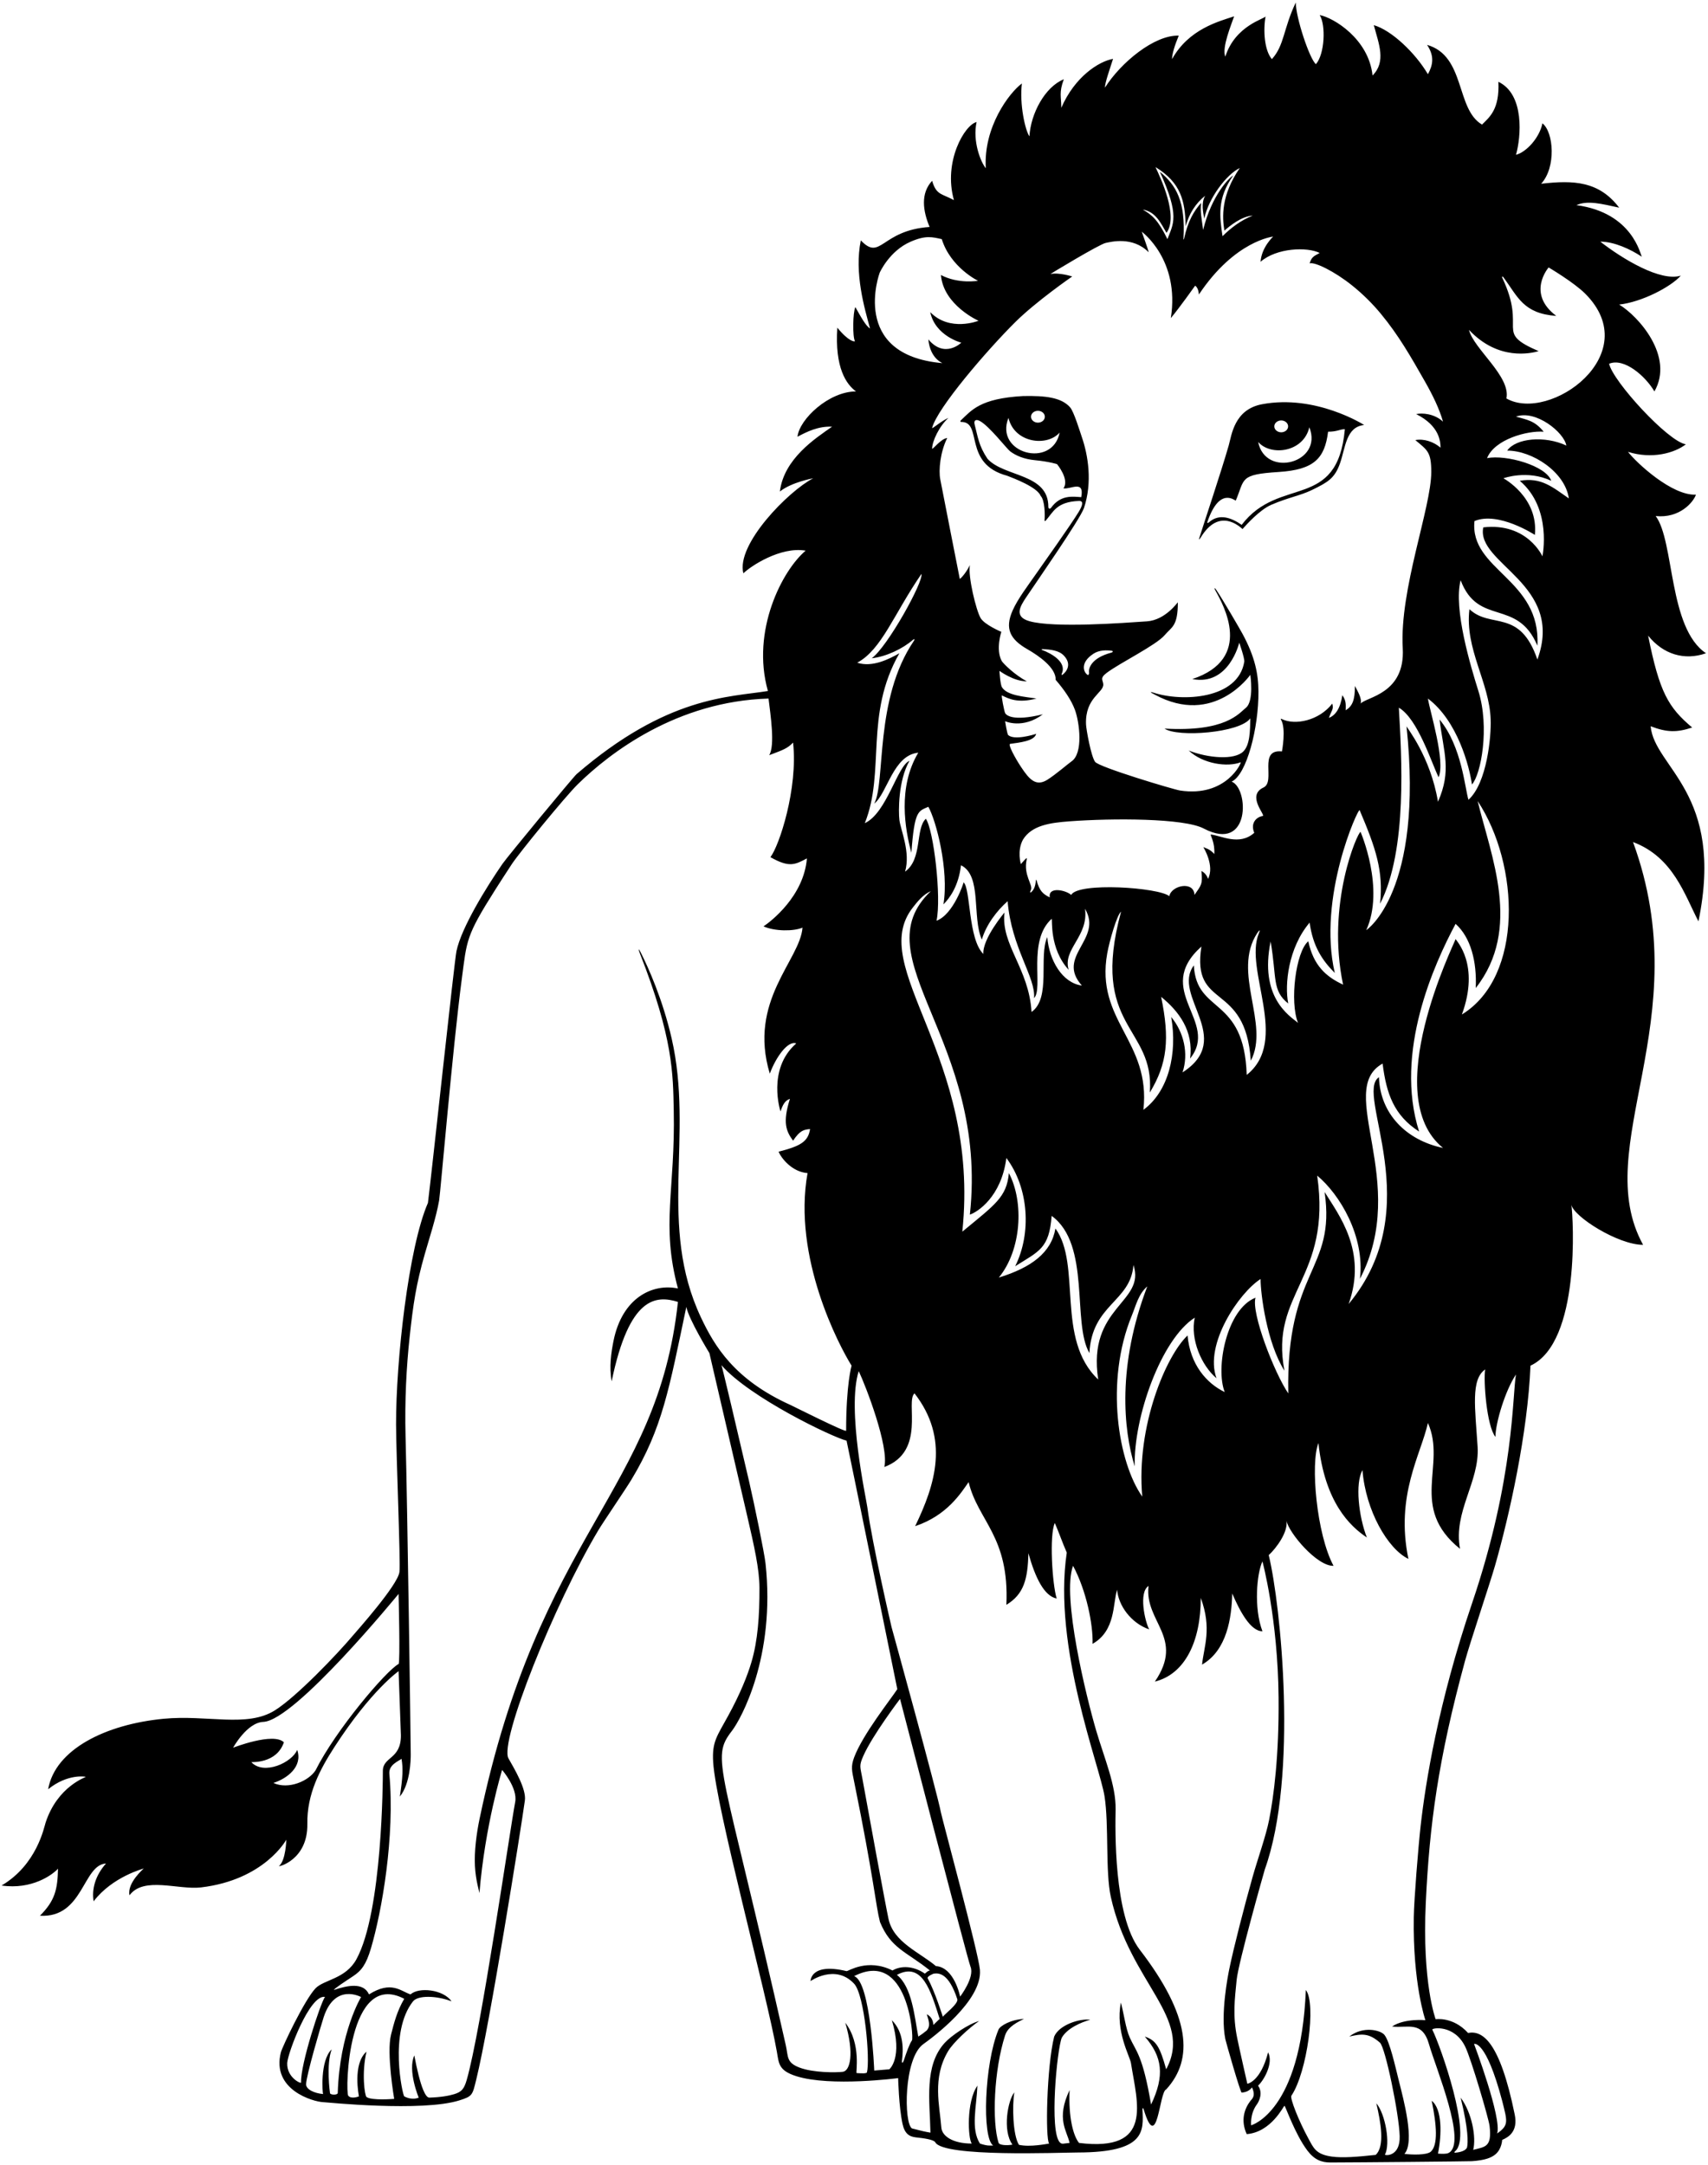 <?xml version="1.0" encoding="UTF-8"?>
<svg xmlns="http://www.w3.org/2000/svg" xmlns:xlink="http://www.w3.org/1999/xlink" width="509pt" height="645pt" viewBox="0 0 509 645" version="1.1">
<g id="surface1">
<path style=" stroke:none;fill-rule:nonzero;fill:rgb(0%,0%,0%);fill-opacity:1;" d="M 504.281 216.742 C 497.156 210.742 494.531 206.242 491.156 189.367 C 495.656 194.992 502.031 196.867 508.406 194.617 C 497.156 187.117 499.031 161.242 493.406 153.742 C 500.531 154.492 504.656 149.617 505.406 147.367 C 498.281 147.742 487.688 137.898 485.156 134.617 C 492.281 136.867 499.031 134.992 502.406 132.367 C 497.156 131.617 480.656 113.617 479.531 108.367 C 484.031 106.492 490.406 112.117 493.031 116.617 C 499.031 106.117 488.156 94.117 482.531 90.742 C 489.281 89.992 497.906 85.492 500.906 82.117 C 494.906 83.992 483.656 77.242 476.906 71.992 C 481.031 71.992 485.906 74.242 489.281 76.492 C 488.906 76.117 486.656 63.367 469.781 61.117 C 473.156 59.617 477.281 60.742 482.531 61.867 C 476.531 53.992 469.031 53.617 459.281 54.742 C 463.781 49.867 463.031 39.367 459.656 36.742 C 458.781 41.121 454.781 45.367 451.781 46.117 C 453.281 40.867 454.406 28.117 446.531 24.367 C 446.906 32.617 443.906 34.867 441.656 37.117 C 433.77 32.516 436.789 16.656 425.281 13.367 C 427.531 16.742 427.031 19.367 425.531 22.117 C 421.781 15.742 414.656 8.992 409.406 7.492 C 410.906 13.117 413.156 18.367 409.031 22.492 C 407.906 11.617 397.406 5.242 393.281 4.492 C 395.156 7.492 394.781 16.117 392.156 19.117 C 390.281 17.617 386.156 5.242 386.156 0.742 C 382.406 8.617 382.781 13.492 379.031 17.617 C 376.781 14.992 376.406 8.992 377.156 4.867 C 377.023 5.605 368.156 7.492 365.156 16.867 C 364.031 14.242 367.031 7.117 367.781 4.867 C 363.281 6.367 354.281 8.617 349.281 17.617 C 349.281 16.117 350.031 13.617 351.281 10.617 C 344.031 10.367 334.031 18.617 329.281 26.117 C 329.281 24.617 330.699 20.703 331.699 17.535 C 327.449 18.285 320.281 22.867 316.281 32.117 C 316.281 28.801 315.531 27.617 317.031 23.617 C 311.406 25.867 307.156 33.867 306.781 40.617 C 305.531 38.867 303.781 31.117 304.531 24.867 C 300.781 27.617 293.031 37.867 293.781 50.117 C 292.281 48.367 289.781 42.117 291.031 36.367 C 287.531 37.117 281.031 48.117 284.281 59.617 C 280.531 57.617 279.031 58.117 277.781 53.867 C 274.281 57.617 275.031 62.867 277.031 67.617 C 262.531 68.617 262.531 77.934 256.531 71.617 C 254.531 81.367 257.637 91.84 259.281 97.867 C 258.031 97.117 256.594 94.492 254.906 91.492 C 254.156 92.992 254.031 100.367 254.781 101.617 C 254.781 101.867 252.969 101.867 249.531 97.617 C 248.719 109.684 252.281 114.559 255.094 116.617 C 247.031 116.617 238.219 124.867 237.656 130.117 C 240.469 128.617 243.844 126.934 247.969 127.117 C 242.969 130.617 233.629 136.645 232.406 146.434 C 235.969 143.617 242.344 142.492 242.344 142.492 C 235.031 146.242 219.281 162.184 221.531 170.809 C 223.594 168.742 232.594 162.742 240.094 164.059 C 233.156 169.867 223.781 187.867 228.844 205.867 C 217.219 207.742 198.844 207.367 171.844 230.617 C 170.828 231.492 151.117 255.363 149.754 257.344 C 145.031 264.184 137.5 276.324 136.031 283.367 C 135.387 286.469 128.844 347.867 127.531 358.367 C 121.719 371.684 117.992 405.469 118.031 424.367 C 118.051 433.414 119.414 465.652 119.031 468.367 C 118.469 472.348 106.316 485.91 105.074 487.379 C 100.5 492.801 88.387 505.504 81.906 509.566 C 73.578 514.781 61.766 510.812 48.73 512.066 C 31.484 513.723 16.441 521.172 14.344 533.059 C 20.156 528.367 25.492 529.285 25.566 529.367 C 25.664 529.48 17.156 532.117 13.594 542.992 C 13.113 544.465 10.969 555.555 0.469 561.742 C 9.469 563.055 15.656 558.555 17.285 556.727 C 17.156 562.867 16.406 566.242 11.906 570.742 C 24.844 571.492 24.656 555.555 31.594 555.18 C 28.406 558.742 27.281 562.867 27.906 566.445 C 33.469 559.117 42.844 556.68 42.844 556.68 C 42.844 556.68 37.781 560.992 38.598 564.648 C 42.844 558.93 53.141 563.109 59.906 562.305 C 78.844 560.055 85.324 548.086 85.324 548.086 C 85.324 548.086 85.195 554.234 83.156 555.93 C 82.707 556.305 91.781 554.242 91.594 543.367 C 91.441 534.516 95.344 527.16 99.656 520.492 C 110.629 503.527 118.785 497.883 118.785 497.883 C 118.785 497.883 119.469 516.43 119.473 517.027 C 119.504 524.211 114.094 523.289 114.094 527.617 C 114.094 530.059 113.996 569.488 106.219 583.707 C 103.004 589.594 96.527 589.766 94.031 592.367 C 90.781 595.754 84.125 609.797 83.703 611.445 C 80.84 622.637 93.332 626.145 96.277 626.281 C 97.234 626.324 125.82 629.25 136.906 625.754 C 140.84 624.512 140.777 624.215 141.93 619.539 C 145.93 603.266 155.18 545.332 156.418 536.41 C 156.891 533.02 153.367 527.098 151.531 523.867 C 148.723 518.926 165.207 477.773 178.371 455.801 C 179.809 453.402 186.5 443.586 188.121 440.898 C 197.434 425.484 199.422 413.641 204.531 389.367 C 205.281 393.117 211.406 403.117 211.406 403.117 C 211.406 403.117 218.531 433.77 222.66 451.578 C 224.754 460.594 226.309 467.488 226.328 473.027 C 226.355 481.406 225.828 488.754 223.957 495.117 C 222.738 499.262 220.594 504.598 217.031 511.117 C 213.656 517.297 212.152 518.898 212.531 524.992 C 213.379 538.605 228.492 593.98 231.527 611.336 C 232.129 614.766 231.992 616.863 237.324 618.547 C 247.555 621.781 267.656 619.117 267.656 619.117 C 267.656 619.117 267.848 627.637 268.965 632.77 C 269.59 635.633 270.93 636.566 272.992 636.781 C 275.184 637.008 278.273 637.422 278.719 638.242 C 281.156 642.742 315.816 641.289 321.211 641.277 C 341.48 641.246 340.766 634.879 340.461 628.465 C 340.438 627.973 340.672 627.938 340.801 628.359 C 344.945 642.039 345.461 623.113 347.531 622.492 C 355.781 613.492 354.82 600.582 339.656 580.867 C 331.82 570.684 332.355 544.691 332.461 539.094 C 332.594 531.898 329.156 523.996 326.703 515.688 C 323.754 505.688 316.348 475.574 319.781 466.492 C 323.719 473.809 325.781 483.934 325.594 489.742 C 332.531 485.809 331.594 477.742 332.906 473.617 C 333.281 478.309 337.031 483.559 342.469 485.434 C 341.156 482.992 339.281 474.367 342.281 472.492 C 340.969 483.184 353.156 487.867 344.156 500.992 C 353.156 498.742 357.844 488.992 357.844 476.059 C 361.219 485.242 358.781 490.492 358.219 495.934 C 365.719 491.617 367.031 481.867 367.219 474.742 C 369.469 479.992 372.656 485.992 376.219 485.992 C 373.594 479.059 374.531 468.742 376.219 465.184 C 376.219 465.184 380.824 482.16 381.027 505.828 C 381.18 523.25 379.566 535.285 378.203 542.219 C 377.273 546.941 374.773 553.906 373.266 559.262 C 370.789 568.047 367.609 580.395 366.34 586.613 C 365.957 588.484 363.656 599.992 365.156 607.492 C 365.316 608.297 369.637 623.461 370.031 623.43 C 371.141 623.352 372.281 622.992 373.109 621.887 C 374.344 624.555 373.02 625.391 372.656 625.867 C 370.844 628.242 369.656 631.68 371.531 635.805 C 378.844 635.242 382.516 627.391 382.781 627.367 C 383.059 627.348 385.871 635.762 389.621 640.715 C 391.66 643.406 393.785 644.254 396.438 644.25 C 404.824 644.234 437.766 643.93 438.656 643.867 C 442.672 643.59 444.477 642.793 445.617 641.855 C 447.59 640.234 447.648 637.535 447.664 637.527 C 449.609 636.699 452.422 634.98 451.406 629.992 C 446.906 607.867 441.656 604.867 437.5 605.672 C 433.031 600.742 427.836 601.574 427.836 601.574 C 427.836 601.574 423.766 590.777 424.898 566.855 C 426.004 543.555 428.59 524.227 436.574 494.879 C 438.059 489.422 443.98 471.84 445.508 466.527 C 449.797 451.59 455.289 426.902 456.094 406.867 C 471.094 399.934 468.852 362.852 468.281 358.867 C 468.777 362.355 482.156 370.867 489.656 370.867 C 473.531 341.617 506.156 304.117 486.656 250.867 C 498.656 255.367 502.031 266.617 506.156 274.492 C 514.031 236.242 493.031 228.742 491.906 216.367 C 496.781 218.242 499.781 218.242 504.281 216.742 Z M 118.781 495.742 C 115.109 497.695 100.031 515.434 94.031 527.434 C 91.969 530.617 85.969 533.242 81.469 531.184 C 85.594 529.867 90.281 526.309 88.566 521.324 C 87.059 525.102 78.625 528.988 74.906 524.992 C 74.832 524.91 82.406 525.559 84.605 519.07 C 81.469 515.992 69.469 520.684 69.469 520.684 C 69.469 520.684 73.582 513.188 78.469 512.992 C 87.93 512.621 118.781 474.867 118.781 474.867 C 118.781 474.867 119.297 495.473 118.781 495.742 Z M 347.625 69.367 C 351.281 64.398 345.844 52.965 344.344 49.773 C 351.938 54.465 353.156 59.809 353.344 67.398 C 354.375 63.648 356.25 60.648 359.156 58.309 C 357.844 60.648 358.594 63.367 358.875 65.148 C 360.188 58.965 365.531 51.934 369.469 50.059 C 363.844 58.215 364.219 64.684 364.875 68.715 C 366.469 67.309 370.031 64.398 373.324 64.246 C 369.75 65.617 366.75 67.965 364.324 70.367 C 363.469 64.59 362.625 59.148 367.5 52.309 C 366.469 52.773 361.125 58.023 358.543 68.504 C 358.031 64.492 357.656 63.273 357.938 60.465 C 355.789 62.871 354.031 65.828 352.891 71.004 C 352.785 71.469 352.664 71.496 352.691 71.031 C 353.305 60.137 350.602 55.227 345.656 51.184 C 351.656 64.398 349.664 66.586 347.906 71.242 C 345.094 65.523 343.312 64.023 340.562 62.445 C 344.531 63.09 346 66.688 347.625 69.367 Z M 302.531 95.992 C 308.816 89.75 319.531 82.367 319.531 82.367 C 319.531 82.367 315.562 81.09 313.031 81.648 C 312.887 81.684 327.637 72.742 329.531 72.367 C 330.984 72.082 337.492 70.312 342.281 75.117 C 342.551 75.391 340.25 69.031 340.25 69.031 C 340.25 69.031 351.672 77.324 348.918 94.773 C 351.492 91.703 356.156 85.117 356.156 85.117 C 356.156 85.117 357.137 85.582 357.281 87.742 C 368.012 71.648 379.406 70.492 379.406 70.492 C 379.406 70.492 375.969 73.625 375.656 77.992 C 380.422 73.828 389.566 73.496 393.281 75.367 C 391.312 76.398 390.844 76.684 390.281 78.465 C 391.754 77.973 397.621 80.762 403.031 85.117 C 406.145 87.629 408.969 90.414 411.469 93.438 C 416.781 99.852 420.402 106.203 424.637 113.645 C 427.027 117.84 428.945 121.82 430.031 125.617 C 427.406 123.184 423.754 122.984 422.031 123.367 C 429.031 126.867 429.281 131.617 429.281 133.367 C 427.281 131.617 424.281 130.617 421.781 131.117 C 425.387 134.141 426.531 134.617 426.531 140.617 C 426.531 151.27 417.031 175.617 418.031 193.117 C 418.809 206.73 407.219 207.617 405.469 209.617 C 405.969 208.117 404.531 205.867 403.781 204.367 C 403.781 208.617 403.031 210.367 401.031 211.617 C 401.031 210.117 401.281 208.867 400.031 207.117 C 399.469 210.934 398.031 213.117 396.031 213.867 C 396.781 211.617 397.531 211.367 397.031 209.617 C 393.09 214.719 385.93 216.164 381.996 214.223 C 381.688 214.07 381.586 214.129 381.758 214.422 C 383.336 217.102 382.031 223.867 382.031 223.867 C 374.781 223.117 380.281 232.867 376.531 234.617 C 371.32 237.051 377.348 242.969 376.281 243.117 C 374.531 243.367 372.531 245.117 373.781 248.117 C 369.281 252.117 363.875 248.898 360.781 248.617 C 360.812 249.184 362.062 251.059 361.875 254.434 C 360.469 252.84 359.203 252.695 358.594 252.367 C 358.594 252.367 362.062 257.898 360 261.84 C 359.625 260.617 358.781 259.867 358.031 259.492 C 358.406 263.523 358.031 263.617 355.969 266.617 C 355.781 262.309 349.031 263.809 348.469 266.992 C 345.281 264.367 321.281 262.773 319.219 266.617 C 317.688 265.203 312.281 263.992 312.844 267.367 C 310.75 266.32 309.793 265.438 308.914 262.301 C 308.852 262.066 308.711 262.051 308.695 262.277 C 308.594 263.898 308.145 264.859 307.734 265.352 C 306.953 266.289 306.816 265.926 307.219 265.117 C 307.934 263.688 304.906 260.711 305.965 256.066 C 306 255.898 306.016 255.535 305.844 255.691 C 305.332 256.168 304.219 257.434 304.219 257.434 C 304.219 257.434 303.023 253.484 304.855 250.145 C 307.465 245.93 312.738 245.137 318.688 244.695 C 331.473 243.742 352.941 243.719 358.781 246.867 C 372.75 254.148 372.188 234.773 367.031 232.867 C 371.527 230.824 375.105 216.832 375.031 206.023 C 374.996 200.785 374 195.691 370.266 188.809 C 369.414 187.238 364.504 178.789 362.461 175.742 C 361.922 174.941 361.773 175.168 362.129 175.801 C 364.617 180.227 373.66 196.234 355.324 202.309 C 366.281 204.434 369.305 191.469 369.305 191.469 C 369.305 191.469 370.969 196.176 370.805 197.16 C 368.957 208.309 352.375 209.172 343.777 206.367 C 342.496 205.949 342.766 206.281 344.133 206.949 C 361.84 216.566 372.605 201.047 372.605 201.047 C 372.605 201.047 373.781 208.867 371.281 210.867 C 369.188 212.547 365.281 218.117 347.043 217.066 C 350.906 219.742 369.531 218.367 372.605 214.008 C 372.531 217.617 372.531 221.867 370.531 223.867 C 367.879 226.52 360.031 225.867 354.246 223.605 C 358.531 227.617 365.781 228.617 369.723 227.109 C 370.156 226.945 365.531 237.617 351.676 235.516 C 349.797 235.23 327.48 228.559 326.344 226.969 C 325.117 225.25 323.703 217.281 323.645 215.809 C 323.328 207.859 328.898 206.414 328.789 203.902 C 328.734 202.613 327.645 202.105 329.738 200.516 C 333.758 197.465 344.512 192.258 347.105 189.199 C 349.164 186.766 351.031 186.617 351.004 179.445 C 351.004 179.324 347.344 184.742 341.781 185.117 C 335.215 185.562 314.117 187.16 306.773 185.066 C 302.109 183.738 303.988 180.668 305.832 177.914 C 308.43 174.02 321.781 154.867 323.031 151.367 C 325.605 143.648 324.25 135.59 322.406 130.242 C 321.879 128.707 320.031 122.617 318.906 121.367 C 316.281 118.367 311.469 117.867 304.906 117.992 C 291.973 118.707 289.516 122.273 286.305 125.27 C 286.133 125.43 286.188 125.707 286.375 125.703 C 293.039 125.582 286.758 138.156 300.156 141.742 C 301.957 142.441 309.125 145.117 310.125 147.742 C 311.371 148.988 311.441 153.41 311.277 155.027 C 311.246 155.359 311.547 155.215 311.727 155.004 C 313.906 152.484 314.895 149.504 321.531 149.242 C 322.984 149.188 322.652 150.512 321.52 152.41 C 319.312 156.102 310.453 168.535 308.938 170.715 C 306.223 174.625 303.316 178.387 301.77 181.883 C 299.367 187.297 301.02 190.461 306.129 193.395 C 309.578 195.371 314.723 198.934 314.605 202.555 C 317.062 205.395 319.246 208.504 320.344 211.492 C 321.699 215.188 322.895 224.461 319.281 226.867 C 318.395 227.461 314.637 230.738 312.082 232.332 C 308.664 234.461 306.668 232.102 304.273 228.488 C 302.508 225.828 300.289 221.727 301.031 221.617 C 303.656 221.242 308.316 220.812 308.781 218.617 C 307.891 218.945 302.27 220.598 300.465 219.008 C 300.113 218.699 299.531 214.867 299.531 214.867 C 299.531 214.867 304.781 217.309 310.781 212.809 C 301.594 215.059 299.812 212.98 299.531 212.434 C 299.273 211.93 298.301 207.035 298.594 207.184 C 300.469 208.117 303.281 209.617 308.883 208.102 C 305.156 207.559 300.113 207.219 298.594 204.742 C 298.07 203.891 297.844 199.867 297.844 199.867 C 297.844 199.867 302.156 203.059 306.004 202.969 C 302.531 201.184 298.914 197.668 298.496 196.879 C 296.672 193.441 298.406 188.242 298.406 188.242 C 298.406 188.242 293.398 186.145 292.219 184.117 C 290.906 181.867 288.43 171.797 289.031 168.367 C 287.531 171.367 286.031 172.492 286.031 172.492 C 286.031 172.492 280.207 142.93 280.219 142.867 C 279.656 140.059 280.219 134.617 282.281 130.492 C 280.406 130.684 277.992 133.965 277.781 133.684 C 277.781 131.434 279.93 126.926 282.656 124.492 C 280.492 125.426 277.668 127.945 277.781 127.492 C 279.281 121.59 294.141 104.328 302.531 95.992 Z M 352.406 319.492 C 354.281 313.867 352.781 307.492 349.031 302.992 C 350.906 313.867 348.281 325.117 340.746 330.648 C 343.004 310.055 326.348 304.23 329.969 284.008 C 330.617 280.391 332.852 272.562 334.086 271.605 C 324.656 306.367 344.156 305.617 342.656 325.492 C 347.906 316.867 348.613 309.453 346.031 296.992 C 351.238 301.203 355.781 307.117 354.656 315.367 C 363.566 304.297 343.406 295.117 358.031 281.992 C 355.031 301.117 371.156 292.117 372.75 316.023 C 378.512 305.102 366.992 289.68 374.68 277.98 C 375.371 276.926 375.641 276.895 375.145 278.082 C 370.629 288.922 384.438 309.996 371.531 320.242 C 370.781 296.617 356.531 302.242 355.781 287.617 C 349.031 296.617 368.156 309.367 352.406 319.492 Z M 324.551 200.465 C 324.598 200.727 324.355 201.199 324.176 201.098 C 322.902 200.375 321.738 197.457 325.871 194.754 C 327.621 193.605 329.82 193.688 331.242 193.867 C 331.844 193.945 331.648 194.312 331.242 194.422 C 325.199 196.016 324.312 199.109 324.551 200.465 Z M 310.523 193.625 C 310.262 193.527 310.43 193.375 310.758 193.391 C 313.059 193.496 315.555 193.77 317.012 195.285 C 319.562 197.945 317.754 200.16 316.707 200.969 C 316.309 201.277 316.316 200.914 316.418 200.695 C 317.969 197.328 313.465 194.715 310.523 193.625 Z M 315.781 128.867 C 313.656 139.715 296.281 135.117 300.531 124.492 C 302.281 131.992 312.031 133.184 315.781 128.867 Z M 307.254 124.152 C 307.254 123.176 308.176 122.387 309.312 122.387 C 310.449 122.387 311.371 123.176 311.371 124.152 C 311.371 125.129 310.449 125.918 309.312 125.918 C 308.176 125.918 307.254 125.129 307.254 124.152 Z M 301.043 134.473 C 302.695 135.703 305.047 136.789 308.531 137.117 C 312.52 137.496 315 138.273 315 138.273 C 315 138.273 318.828 142.859 316.906 145.492 C 319.078 145.859 323.219 142.867 322.219 148.117 C 319.691 147.949 316.102 147.328 313.223 151.289 C 312.898 151.734 312.414 151.586 312.418 151.027 C 312.477 140.965 299.254 142.188 294.281 136.684 C 291.641 132.738 291.426 130.191 290.441 126.418 C 290.133 125.242 290.832 124.781 292.043 125.449 C 294.902 127.02 300.027 133.715 301.043 134.473 Z M 262.156 81.242 C 262.156 81.242 265.031 74.742 271.406 71.992 C 275.922 70.047 277.781 70.617 280.656 71.242 C 283.281 79.684 291.453 83.652 291.453 83.652 C 291.453 83.652 285.633 84.68 280.406 81.934 C 281.156 90.934 291.605 95.566 291.605 95.566 C 291.605 95.566 283.031 98.992 277.219 92.992 C 278.719 100.117 286.473 102.094 286.473 102.094 C 286.473 102.094 281.531 106.934 276.656 101.117 C 277.219 107.117 281.184 108.219 280.781 108.184 C 253.051 105.727 262.156 81.242 262.156 81.242 Z M 274.594 170.992 C 275.281 173.242 264.469 192.742 259.781 196.117 C 264.113 195.637 269.07 193.234 271.996 190.672 C 272.488 190.238 272.715 190.391 272.359 190.91 C 260.484 208.34 263.988 232.879 260.531 239.434 C 264.469 236.242 266.156 224.992 273.656 224.242 C 267.469 234.559 269.719 247.117 271.594 254.059 C 272.531 241.309 273.676 241.691 276.656 240.367 C 278.926 244.316 282.844 259.117 281.156 269.434 C 283.031 267.559 285.656 263.992 286.383 257.781 C 292.719 260.867 289.594 273.184 292.594 279.934 C 293.906 275.434 297.176 271.219 300.281 268.492 C 301.406 282.367 308.719 291.184 308.156 297.367 C 311.023 294.473 306.094 280.309 313.406 273.742 C 313.684 273.895 312.656 282.559 318.469 288.934 C 316.594 282.742 324.469 278.992 323.344 270.742 C 328.781 279.934 314.531 284.809 322.406 293.617 C 316.594 292.867 312.656 286.117 312.094 279.184 C 309.469 284.992 313.301 297.336 307.406 301.492 C 306.656 288.559 298.219 281.434 299.344 271.867 C 299.422 271.785 292.781 279.559 293.043 284.207 C 288.469 279.742 289.309 264.828 287.156 262.867 C 287.234 262.906 284.156 272.434 279.094 274.309 C 280.594 267.367 278.238 247.215 275.906 243.934 C 272.719 246.934 274.969 255.934 269.719 259.684 C 271.406 253.867 268.414 247.363 268.031 244.309 C 267.723 241.828 267.656 232.492 271.031 226.684 C 267.469 227.992 264.281 242.242 257.719 245.242 C 263.906 229.867 257.531 212.992 268.031 194.617 C 265.031 196.309 259.969 198.934 255.469 197.434 C 262.781 193.492 266.344 182.992 274.594 170.992 Z M 85.594 614.617 C 85.719 611.773 92.281 594.117 96.844 594.93 C 95.48 596.84 89.531 614.992 89.719 620.43 C 89.734 620.91 85.406 618.93 85.594 614.617 Z M 98.344 623.617 C 98.312 623.488 97.156 615.055 98.844 610.555 C 95.281 613.93 96.137 623.855 96.281 623.867 C 93.531 623.617 91.23 622.445 91.219 620.992 C 91.195 618.574 95.703 603.25 96.469 600.93 C 99.859 590.652 107.605 594.969 107.605 594.969 C 107.605 594.969 101.215 605.461 100.652 623.535 C 100.629 624.23 98.469 624.148 98.344 623.617 Z M 109.219 624.742 C 108.691 624.348 107.719 617.617 109.219 611.242 C 104.969 614.902 106.969 624.555 106.969 624.555 C 106.969 624.555 104.719 625.492 103.781 624.367 C 102.844 623.242 103.594 586.68 120.469 595.492 C 118.328 599.094 117.395 602.785 116.531 606.18 C 115.137 611.668 117.469 625.305 117.469 625.305 C 117.469 625.305 110.73 625.875 109.219 624.742 Z M 208.859 392.43 C 196.004 365.094 206.797 338.371 200.164 309.406 C 197.496 297.746 193.145 288.121 190.961 283.797 C 190.066 282.031 190.328 283.117 190.66 283.965 C 200.648 309.328 200.555 319.977 200.781 330.742 C 201.281 354.617 196.906 364.742 202.031 383.867 C 194.504 382.285 185.41 386.586 182.824 399.523 C 182.145 402.918 181.496 407.238 182.277 411.535 C 187.539 386.125 195.531 385.867 202.031 387.867 C 195.891 444.691 160.812 456.332 142.926 541.824 C 141.996 546.25 141.312 551.578 141.531 555.863 C 141.754 560.336 142.902 563.68 142.871 564.043 C 144.531 543.867 149.633 527.301 149.633 527.301 C 149.633 527.301 154.32 532.688 153.531 536.867 C 151.961 545.199 143.324 605.102 139.07 619.715 C 138.316 622.293 137.578 623.227 135.371 623.898 C 133.73 624.398 131.348 624.82 127.969 624.93 C 127.348 624.953 126.723 624.098 126.117 622.629 C 125.172 620.348 124.27 616.594 123.469 612.367 C 121.406 616.867 124.781 624.93 124.781 624.93 C 124.781 624.93 122.906 625.867 120.469 624.555 C 120 624.305 115.781 605.43 123.094 596.242 C 124.582 594.371 130.219 594.555 134.555 596.238 C 132.094 592.68 124.781 591.93 122.344 594.18 C 119.465 593.258 116.641 589.969 109.969 594.18 C 108.281 590.43 103.406 591.555 99.469 592.867 C 99.719 592.367 102.82 590.344 105.195 588.777 C 107.711 587.117 109.113 585.297 110.551 580.434 C 113.785 569.5 117.727 547.137 116.031 528.492 C 115.781 525.742 118.781 524.703 119.656 523.992 C 120.156 526.867 120.031 529.492 119.156 535.242 C 122.281 531.41 122.414 524.305 122.402 522.617 C 122.371 516.695 121.426 450.008 120.855 427.777 C 120.59 417.414 121.102 407.246 122.098 398.102 C 123.141 388.496 124.008 382.652 126.562 373.711 C 127.992 368.703 129.945 362.836 130.863 357.648 C 131.23 355.594 134.938 311.891 137.613 291.695 C 139.152 280.086 138.754 279 147.648 264.984 C 149.012 262.84 150.621 260.344 152.531 257.434 C 154.652 254.195 168.465 237.285 172.191 233.637 C 181.805 224.223 201.742 208.93 229.031 208.117 C 229.594 212.809 231.035 222.137 229.219 224.992 C 233.719 223.309 234.656 222.934 236.344 221.242 C 237.844 234.934 232.219 251.992 229.594 255.367 C 235.219 258.559 236.906 257.617 240.469 255.742 C 239.531 266.992 229.781 274.492 227.531 275.992 C 230.906 277.492 236.531 277.492 239.156 276.367 C 238.406 286.117 222.844 298.117 229.406 319.867 C 231.281 314.809 234.844 309.934 237.281 310.867 C 228.469 318.559 232.594 331.117 232.594 331.117 C 233.262 329.184 233.887 327.891 235.406 327.367 C 233.156 334.492 234.281 337.023 236.344 339.84 C 238.406 336.742 239.531 336.559 241.406 336.367 C 240.844 340.117 238.594 341.434 232.031 343.117 C 232.781 344.992 236.012 349.16 240.656 349.492 C 236.156 374.617 250.031 400.867 253.781 406.867 C 253.781 406.867 252.156 412.242 252.156 426.242 C 252.156 426.879 236.254 418.887 235.656 418.617 C 218.887 411.074 212.91 401.039 208.859 392.43 Z M 258.359 617.391 C 258.258 617.785 256.812 617.727 255.281 617.617 C 254.934 617.594 256.781 608.992 251.906 602.617 C 254.629 611.852 253.355 616.969 251.156 617.242 C 249.215 617.484 242.383 617.559 238.238 615.973 C 234.281 614.457 234.949 612.746 234.164 609.277 C 215.051 524.605 211.613 524.133 218.156 515.617 C 220.766 512.223 231.16 493.629 228.133 465.77 C 227.801 462.719 224.805 448.109 223.199 441.184 C 219.785 426.445 215.16 406.914 215 406.73 C 223.406 416.367 248.16 428.223 252.281 429.203 C 252.348 429.223 267.406 503.207 267.406 503.242 C 265.582 506.082 257.09 516.719 254.539 523.57 C 253.52 526.32 253.867 527.492 254.539 530.785 C 260.465 559.871 260.941 567.535 262.242 572.602 C 265.484 580.527 270.031 581.367 277.125 587.055 C 276.469 587.152 276.094 587.617 275.625 587.992 C 272.25 585.652 268.5 585.555 265.969 587.055 C 258.469 583.305 252.75 587.355 252.281 587.242 C 241.422 584.656 241.562 590.207 241.562 590.207 C 241.562 590.207 248.906 584.992 254.531 590.992 C 257.672 594.344 259.328 613.637 258.359 617.391 Z M 276.152 604.941 C 275.438 605.535 274.625 606.141 273.656 606.742 C 272.531 600.742 271.781 591.93 267.281 588.367 C 274.891 584.297 277.406 593.242 280.031 601.492 C 279.516 601.906 278.652 602.816 278.156 603.277 C 278.062 601.965 277.594 600.84 276.188 600.09 C 276.75 601.965 277.406 603.555 276.152 604.941 Z M 276.469 589.402 C 276.152 588.824 278.172 588.004 278.25 587.992 C 279.887 587.754 282.75 587.902 285.281 595.59 C 285.715 596.906 281.484 600.09 280.969 600.84 C 280.969 600.84 278.625 593.34 276.469 589.402 Z M 278.906 585.742 C 274.031 581.617 266.281 578.68 264.781 571.68 C 263.902 567.59 258.77 539.762 257 529.902 C 256.348 526.254 255.953 526.129 257.266 523.156 C 260.004 516.945 268.219 506.148 268.219 506.148 C 268.219 506.148 288.312 583.727 289.219 585.93 C 290.531 589.117 286.125 594.84 286.125 594.84 C 286.125 594.84 284.438 586.117 278.906 585.742 Z M 268.82 613.707 C 269.156 610.879 269.473 605.562 265.781 601.867 C 269.156 613.117 265.031 616.492 265.031 616.492 L 260.531 616.867 C 260.531 616.867 259.488 590.344 254.531 588.742 C 270.656 580.492 272.348 607.113 271.781 607.867 C 271.074 608.812 270.07 611.641 269.426 613.613 C 269.039 614.781 268.68 614.898 268.82 613.707 Z M 329.156 535.117 C 330.5 543.633 329.379 557.668 331.031 565.117 C 336.723 590.898 355.781 601.117 347.531 616.492 C 345.656 609.742 344.531 607.867 341.156 606.742 C 346.406 612.742 347.156 618.367 343.031 626.992 C 340.52 612.18 338.516 611.152 336.672 607.023 C 335.438 604.246 334.957 600.004 334.031 596.617 C 332.324 605.117 336.719 612.605 337.031 614.617 C 338.906 626.617 343.875 641.18 321.562 638.43 C 319.875 636.367 318.375 630.93 318.75 622.68 C 314.625 631.305 318 634.867 318.75 638.43 C 316.922 638.574 316.52 638.922 315.875 638.301 C 312.633 635.145 315.004 610.566 316.406 607.117 C 317.984 604.277 322.191 602.477 324.902 601.727 C 321.82 601.309 315.664 603.215 314.156 606.742 C 311.906 615.742 311.484 637.301 312.656 638.617 C 311.848 638.73 306.906 639.742 303.656 638.992 C 301.82 636.105 301.625 627.305 302.281 623.367 C 300.363 625.68 298.656 634.742 301.719 638.93 C 300.246 639.238 297.82 639.156 297.574 638.367 C 295.613 632.16 296.156 616.867 299.531 606.367 C 300.094 604.59 301.688 603.09 305.156 601.492 C 301.312 601.637 297.938 603.555 297.539 604.734 C 293.352 614.836 292.582 636.887 295.969 639.203 C 294.836 639.203 294.281 639.367 292.031 638.617 C 289.219 634.215 291.031 627.617 291.281 621.367 C 287.906 626.18 288.469 637.211 289.594 638.617 C 283.844 638.617 280.723 636.336 280.531 633.867 C 280.02 627.273 277.773 619.105 282.531 611.117 C 284.117 608.457 288.844 604.117 291.781 602.117 C 288.754 602.891 283.461 606.496 281.531 608.617 C 275.34 615.43 277.09 625.84 277.281 635.367 C 275.781 635.117 274.688 634.867 271.781 634.117 C 269.328 632.633 269.277 613.195 275.156 608.992 C 277.781 607.117 292.785 596.086 292.031 586.867 C 291.629 581.941 280.738 541.766 280.406 539.992 C 279.281 533.992 265.684 484.727 265.684 484.727 C 265.684 484.727 259.867 459.699 258.484 449.102 C 258.113 446.266 252.281 419.992 255.906 408.492 C 257.969 412.809 265.031 431.059 263.531 437.059 C 276.094 432.367 269.719 417.559 272.531 415.117 C 283.031 428.617 278.719 442.309 272.719 454.684 C 282.281 451.492 286.406 444.742 288.656 441.559 C 291.469 453.184 300.844 457.684 299.906 478.117 C 305.156 474.934 306.281 470.434 306.469 462.742 C 308.531 470.059 311.156 475.492 314.906 476.242 C 313.594 472.117 312.656 457.309 314.344 453.742 C 315.637 456.703 316.434 459.172 317.906 462.559 C 313.695 490.688 327.738 526.129 329.156 535.117 Z M 327.281 410.992 C 314.531 398.992 322.406 376.867 314.531 365.992 C 313.309 373.172 307.406 377.617 297.656 380.617 C 304.383 372.465 305.246 358.203 300.656 349.492 C 299.996 356.703 296.531 358.867 286.781 366.941 C 292.266 314.328 257.977 288.188 272.059 270.336 C 273.387 268.652 275.02 266.547 277.406 265.492 C 256.406 285.367 294.656 309.742 289.031 361.867 C 291.281 361.117 298.406 356.617 299.906 344.992 C 306.656 353.992 307.406 367.492 302.531 377.242 C 309.656 372.742 312.656 371.992 313.406 362.242 C 325.133 370.789 319.406 394.117 324.656 403.117 C 325.406 388.492 336.934 387.914 337.781 376.867 C 341.531 388.117 323.906 389.242 327.281 410.992 Z M 374.156 386.617 C 365.531 389.992 362.156 407.617 364.977 414.73 C 359.531 412.117 354.656 406.492 353.906 397.867 C 347.531 403.867 338.531 424.867 340.406 445.867 C 333.254 435.785 329.199 411.605 337.301 391.906 C 338.539 388.891 339.254 385.547 341.906 383.242 C 332.906 406.867 334.781 425.992 338.156 436.867 C 337.781 422.242 346.031 398.992 356.043 392.566 C 354.656 398.992 358.051 406.848 362.531 410.617 C 358.801 400.473 369.281 385.117 375.664 381.047 C 375.656 385.492 377.531 400.117 382.781 408.367 C 378.281 385.117 396.953 380.898 392.531 350.242 C 399.203 355.773 406.781 368.242 405.281 380.992 C 420.281 352.117 397.781 324.742 412.031 316.867 C 413.156 325.867 415.41 332.289 422.906 337.117 C 415.406 313.492 427.414 287.145 433.781 275.242 C 438.289 279.27 440.156 286.492 439.781 294.367 C 453.656 276.742 444.281 254.992 440.355 238.656 C 452.906 257.617 454.031 290.992 435.656 302.242 C 441.09 287.387 434.008 280.289 433.781 279.773 C 433.41 281.133 410.84 326.492 430.031 341.992 C 419.156 339.742 411.281 331.867 410.945 320.926 C 403.48 325.734 425.906 359.617 401.906 388.492 C 407.531 372.742 398.906 361.867 394.746 355.129 C 398.156 378.742 383.156 377.992 383.926 415.133 C 379.82 409.148 372.801 391.148 374.156 386.617 Z M 447.656 625.867 C 449.203 632.066 449.719 633.117 446.156 635.617 C 447.656 631.117 439.281 608.941 439.281 608.941 C 439.281 608.941 442.781 607.492 447.656 625.867 Z M 436.684 609.828 C 438.461 613.531 443.648 631.172 443.906 633.367 C 444.656 639.742 442.594 639.555 439.031 640.492 C 439.969 636.742 438.656 629.43 435.281 624.93 C 437.648 634.531 437.496 638.352 437.191 639.777 C 436.816 640.715 435.297 641.219 433.625 641.34 C 433.324 641.363 433.391 641.109 433.664 640.883 C 438.82 636.586 429.336 609.668 426.844 604.68 C 426.594 604.18 433.406 602.992 436.684 609.828 Z M 438.656 477.742 C 428.617 507.266 424.805 531.188 423.371 543.902 C 422.652 550.289 421.395 566.02 421.316 571.195 C 421.008 591.02 424.781 601.867 424.781 601.867 C 424.781 601.867 418.594 601.242 414.844 603.742 C 419.531 604.305 423.844 601.867 425.883 609.105 C 427.801 615.902 437.41 638.707 431.633 641.441 C 431 641.738 429.816 641.691 428.531 641.617 C 429.656 635.992 429.844 628.367 426.656 625.867 C 428.141 633.094 428.629 639.168 426.309 641.109 C 424.93 642.07 420.969 641.973 418.531 641.703 C 421.719 638.141 418.258 625.465 416.906 620.055 C 415.781 615.555 414.176 608.227 412.562 606.227 C 411.465 604.863 406.285 603.465 402.094 606.742 C 405.727 605.902 407.906 605.617 411.246 608.566 C 412.84 609.973 416.945 629.84 417.121 636.418 C 417.281 642.367 413.055 642.262 412.719 641.93 C 414.406 638.742 412.883 629.84 410.156 626.617 C 411.469 632.242 412.781 639.367 409.969 641.992 C 404.309 642.602 400.012 642.934 396.871 642.496 C 392.109 641.832 391.445 639.91 389.953 637.191 C 387.02 631.855 384.367 625.074 384.844 624.367 C 389.531 617.43 392.324 596.875 389.156 592.867 C 387.656 629.242 372.844 633.18 372.844 633.18 C 372.844 633.18 372.469 629.805 374.531 626.992 C 375.316 625.926 376.406 623.43 374.906 621.367 C 376.594 619.867 379.594 614.68 377.906 611.43 C 375.656 620.242 371.719 620.805 371.719 620.805 C 371.719 620.805 369.492 611.062 368.719 607.305 C 367.277 600.316 367.988 595.578 368.531 589.867 C 369.02 584.762 376.832 557.195 376.926 556.941 C 386.906 529.117 381.691 478.051 378.094 463.309 C 380.344 461.242 384.008 456.309 383.344 452.992 C 384.094 456.742 392.531 466.684 397.406 466.492 C 392.344 457.117 390.469 435.934 392.906 429.934 C 394.781 447.559 402.281 454.684 407.344 458.059 C 404.906 451.867 403.781 441.934 406.031 437.992 C 406.969 449.992 413.531 461.434 419.719 464.434 C 415.781 445.492 423.469 433.309 425.531 423.934 C 431.156 436.492 419.719 449.059 435.094 461.434 C 433.031 450.371 440.969 441.453 440.344 431.059 C 439.594 419.434 438.27 410.973 442.594 407.992 C 442.031 411.184 443.031 424.891 445.656 428.078 C 445.656 423.953 448.594 414.184 451.781 409.492 C 450.656 415.492 451.406 440.242 438.656 477.742 Z M 459.656 165.742 C 459.656 165.742 455.156 155.617 442.031 157.117 C 439.781 167.992 466.406 173.992 458.156 196.492 C 452.906 181.117 444.281 187.492 437.906 181.492 C 436.457 193.359 443.898 203.281 444.23 214.398 C 444.426 219.273 443.168 233.273 437.617 238.273 C 436.574 235.051 435.656 222.367 429.004 214.367 C 430.223 224.363 432.656 229.492 428.531 238.867 C 426.281 225.367 419.199 216.762 419.156 216.367 C 424.375 265.859 407.156 277.117 407.156 277.117 C 412.781 264.742 405.461 247.848 405.461 247.848 C 404.617 247.848 395.156 269.242 400.254 293.348 C 395.156 290.992 391.406 287.617 389.883 280.426 C 386.156 283.492 384.281 298.492 386.824 304.727 C 384.059 302.516 375.281 296.992 378.656 280.492 C 380.531 291.367 379.031 295.117 383.906 298.965 C 382.781 293.34 383.906 282.367 390.281 274.867 C 391.254 281.926 394.031 286.117 397.781 289.867 C 392.531 267.367 404.824 240.516 405.184 241.367 C 410.047 252.816 412.281 259.434 411.281 269.242 C 419.531 253.117 417.656 224.992 416.867 210.84 C 422.531 214.117 426.672 227.484 428.719 231.559 C 430.797 226.734 426.184 212.207 425.531 208.117 C 434.434 214.832 437.906 228.465 438.656 233.715 C 441.367 230.703 443.965 216.719 440.578 205.879 C 438.355 198.773 433.062 181.387 435.281 172.867 C 440.531 186.742 452.156 178.117 458.156 192.367 C 459.281 172.492 437.906 169.867 439.406 155.242 C 446.531 152.242 457.406 159.367 457.406 159.367 C 458.531 148.117 448.031 142.492 448.031 142.492 C 448.031 142.492 455.156 139.867 462.281 143.242 C 460.781 138.742 448.781 135.367 443.156 136.492 C 445.406 130.867 455.156 128.242 460.031 128.617 C 457.281 125.242 455.082 125.102 451.781 124.117 C 457.707 121.977 466.156 128.867 466.781 132.742 C 460.406 129.742 451.781 130.492 449.156 134.242 C 456.656 134.242 466.406 140.617 467.531 148.492 C 462.656 145.117 459.281 142.117 452.906 143.242 C 462.656 151.492 459.656 165.742 459.656 165.742 Z M 448.926 118.715 C 450.281 112.117 439.137 103.934 437.77 98.277 C 446.531 107.617 456.32 105.242 458.531 104.617 C 445.035 98.785 455.207 98.621 447.703 82.781 C 447.492 82.336 447.77 82.234 448.07 82.645 C 452.344 88.465 453.973 93.418 463.781 94.117 C 454.781 87.367 461.508 79.68 461.508 79.68 C 461.508 79.68 469.031 84.117 472.406 87.492 C 490.469 105.559 461.816 126.059 448.926 118.715 "/>
<path style=" stroke:none;fill-rule:nonzero;fill:rgb(0%,0%,0%);fill-opacity:1;" d="M 357.797 160.18 C 363.375 150.953 369.562 157.02 370.281 157.617 C 371.445 156.309 375.406 151.867 378.906 150.367 C 384.164 148.113 387.441 147.707 391.074 145.93 C 395.703 143.664 397.746 142.523 399.324 138.07 C 400.988 133.367 401.082 127.184 406.531 126.617 C 406.531 126.617 392.152 117.41 376.094 120.434 C 367.77 121.996 367.031 129.695 366.164 132.727 C 364.023 140.223 358.867 155.613 357.438 160.172 C 357.137 161.133 357.562 160.57 357.797 160.18 Z M 381.812 125.262 C 382.949 125.262 383.871 126.051 383.871 127.027 C 383.871 128.004 382.949 128.793 381.812 128.793 C 380.676 128.793 379.754 128.004 379.754 127.027 C 379.754 126.051 380.676 125.262 381.812 125.262 Z M 390.195 127.297 C 394.445 137.922 377.07 142.516 374.945 131.672 C 378.695 135.98 388.445 134.797 390.195 127.297 Z M 368.281 149.117 C 371.031 142.617 369.281 141.367 381.031 140.617 C 391.586 139.945 394.781 136.617 395.781 128.617 C 398.531 128.617 399.281 127.867 400.781 127.867 C 398.531 152.367 381.281 141.617 370.031 156.367 C 367.016 154.281 363.352 152.84 360.242 155.641 C 360 155.859 359.695 155.848 359.781 155.598 C 363.496 144.59 368.164 149.395 368.281 149.117 "/>
</g>
</svg>
